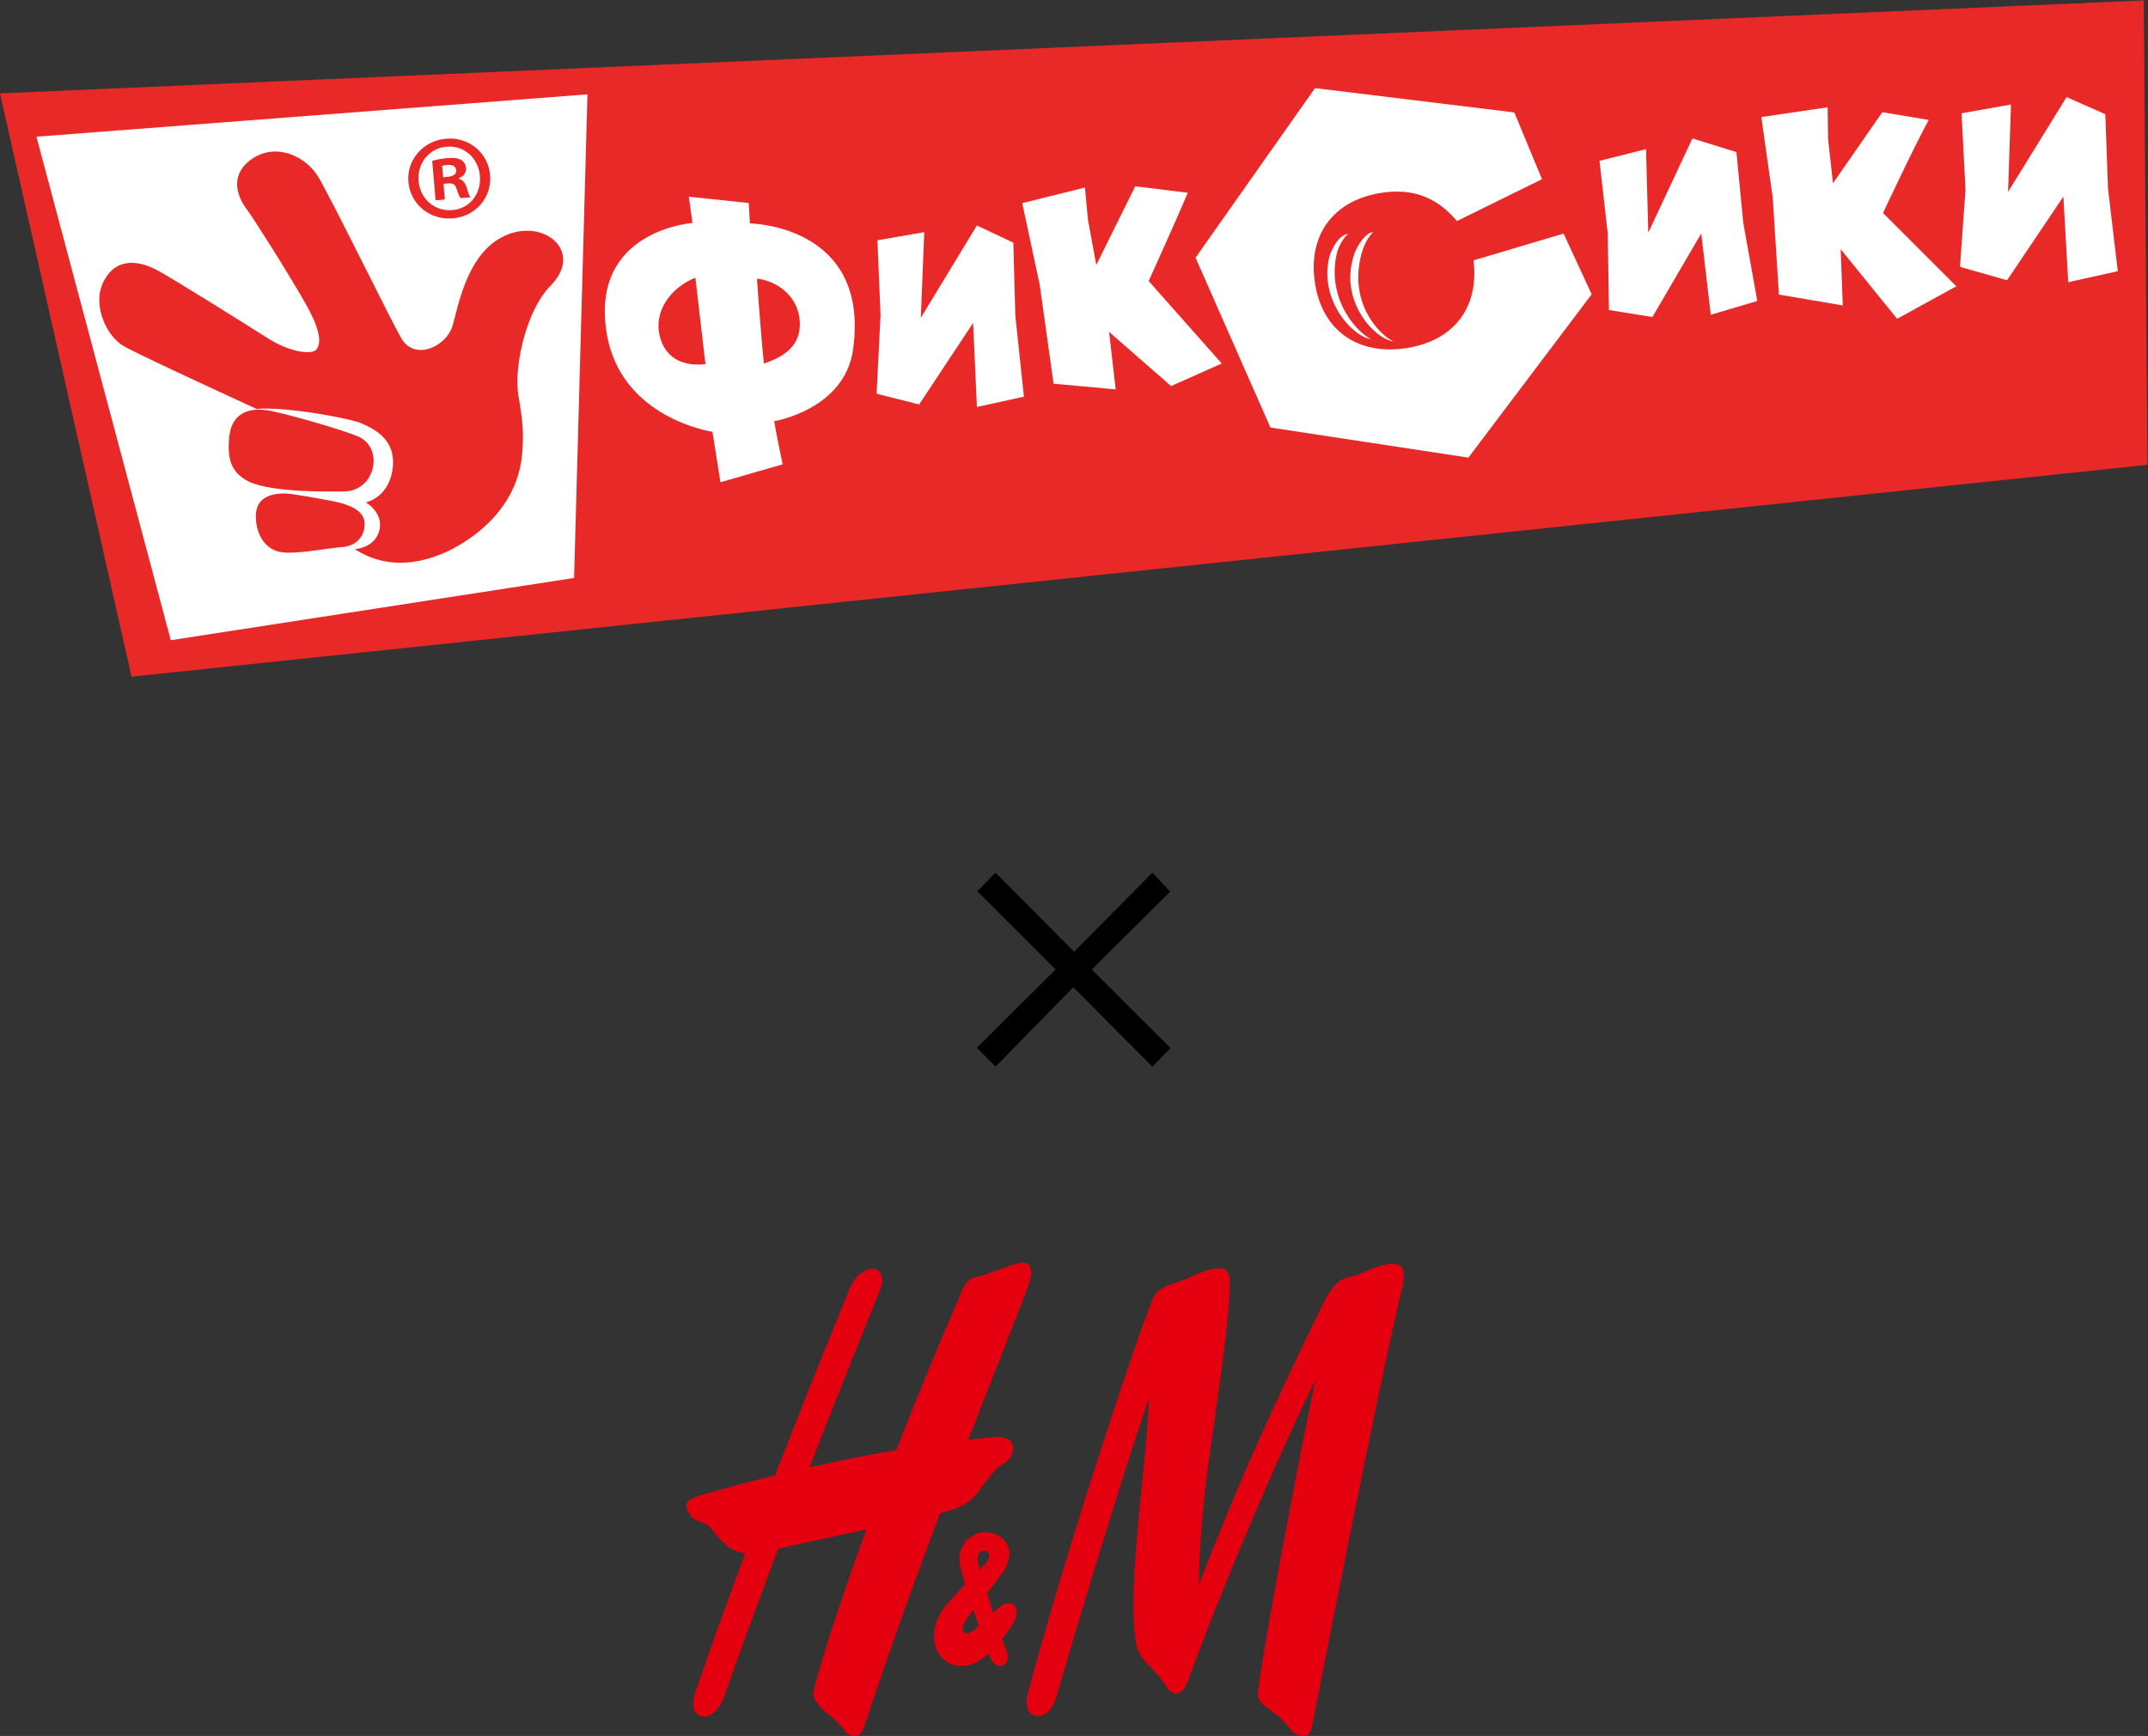 <?xml version="1.0" encoding="UTF-8" standalone="no"?>
<svg
   xmlns:dc="http://purl.org/dc/elements/1.1/"
   xmlns:cc="http://creativecommons.org/ns#"
   xmlns:rdf="http://www.w3.org/1999/02/22-rdf-syntax-ns#"
   xmlns:svg="http://www.w3.org/2000/svg"
   xmlns="http://www.w3.org/2000/svg"
   xmlns:sodipodi="http://sodipodi.sourceforge.net/DTD/sodipodi-0.dtd"
   xmlns:inkscape="http://www.inkscape.org/namespaces/inkscape"
   version="1.1"
   id="svg2"
   xml:space="preserve"
   width="545.743"
   height="441.159"
   viewBox="0 0 545.743 441.159"
   sodipodi:docname="Fiksiki.ai"><rect x="0" y="0" width="545.743" height="441.159" fill="#333333" stroke="none"/><defs
     id="defs6"><clipPath
       clipPathUnits="userSpaceOnUse"
       id="clipPath18"><path
         d="M 0,330.869 H 409.307 V 0 H 0 Z"
         id="path16" /></clipPath></defs><sodipodi:namedview
     pagecolor="#ffffff"
     bordercolor="#666666"
     borderopacity="1"
     objecttolerance="10"
     gridtolerance="10"
     guidetolerance="10"
     inkscape:pageopacity="0"
     inkscape:pageshadow="2"
     inkscape:window-width="640"
     inkscape:window-height="480"
     id="namedview4" /><g
     id="g10"
     inkscape:groupmode="layer"
     inkscape:label="Fiksiki"
     transform="matrix(1.333,0,0,-1.333,0,441.159)"><g
       id="g12"><g
         id="g14"
         clip-path="url(#clipPath18)"><g
           id="g20"
           transform="translate(185.179,19.879)"><path
             d="M 0,0 C -1.481,-0.9 -2.658,0.073 -0.668,2.808 -0.336,3.267 0.006,3.714 0.348,4.155 0.687,3.121 1.041,2.058 1.394,1.017 0.935,0.642 0.466,0.296 0,0 M 2.649,12.975 C 2.281,12.558 1.932,12.188 1.591,11.831 1.506,12.14 1.425,12.425 1.365,12.666 0.242,16.925 5.117,15.763 2.649,12.975 M 5.214,4.579 C 4.875,4.282 4.515,3.95 4.149,3.594 3.736,4.857 3.327,6.146 2.943,7.361 c 1.152,1.404 2.253,2.795 3.203,4.258 3.913,6.104 -3.829,9.623 -7.168,5.656 -1.784,-2.111 -1.337,-4.186 -0.85,-5.963 0.158,-0.551 0.384,-1.343 0.678,-2.288 -0.955,-0.966 -2.102,-2.195 -3.618,-3.955 -3.78,-4.398 -2.752,-10.1 1.301,-11.359 2.465,-0.769 4.77,0.345 6.757,2.111 0.099,-0.26 0.199,-0.508 0.289,-0.738 1.056,-2.649 4.337,-1.851 3.085,1.354 -0.214,0.551 -0.489,1.301 -0.792,2.172 0.645,0.81 1.228,1.639 1.748,2.408 2.414,3.581 0.085,5.679 -2.362,3.562 m 5.459,60.945 C 7.836,58.036 3.89,48.201 -0.614,36.601 c 2.831,0.326 4.368,0.434 4.368,0.434 4.07,0.502 4.823,-1.53 3.68,-3.696 -0.913,-1.723 -2.008,-0.579 -5.819,-6.247 -2.141,-3.194 -5.64,-4.04 -7.584,-4.464 -4.685,-12.399 -9.699,-26.232 -14.575,-40.967 -0.713,-2.146 -2.782,-1.675 -3.408,-0.804 -2.289,3.2 -3.974,3.302 -5.752,5.891 -0.211,0.417 -0.632,0.986 -0.378,2.015 1.306,5.335 4.769,16.295 10.041,30.725 -6.642,-1.438 -13.827,-2.988 -16.794,-3.671 -3.559,-9.412 -7.028,-18.846 -10.316,-28.173 -2.044,-5.79 -7.352,-4.669 -5.489,0.803 2.967,8.704 6.242,17.747 9.533,26.517 -3.681,0.393 -4.923,2.994 -6.98,5.159 -0.793,0.848 -2.529,0.727 -3.375,1.9 -1.525,2.112 -1.37,3.054 2.147,4.071 4.851,1.396 9.484,2.625 13.857,3.695 5.952,15.352 11.326,28.525 14.196,35.56 2.204,5.42 7.903,4.912 5.74,-0.43 -4.397,-10.862 -8.907,-22.144 -13.352,-33.582 6.218,1.398 11.785,2.463 16.542,3.285 3.723,9.557 8.015,20.038 12.808,31.047 0.311,0.72 1.222,1.736 2.175,1.894 2.991,0.513 7.854,3.138 9.537,2.74 1.574,-0.382 1.449,-2.239 0.485,-4.779 m 31.062,2.075 c 4.966,2.449 7.427,2.129 7.476,-0.352 0.073,-3.211 -0.405,-7.476 -0.738,-10.571 -1.851,-16.804 -4.936,-30.528 -5.165,-47.779 8.111,21.001 14.915,35.602 23.685,53.59 2.783,5.722 4.555,4.659 6.836,5.674 8.902,3.961 9.241,1.525 8.08,-3.308 -4.318,-17.958 -15.363,-74.476 -17.057,-83.18 -0.483,-2.516 -3.217,-1.444 -3.937,-0.46 -3.163,4.381 -6.738,4.446 -6.333,7.361 1.983,14.505 9.133,50.911 10.996,59.494 C 56.07,28.579 46.211,4.217 41.155,-9.599 c -1.078,-2.926 -3.037,-2.71 -4.247,-0.568 -1.718,3.019 -5.032,4.555 -5.576,8.111 C 29.587,9.272 33.31,30.866 33.83,44.523 28.652,29.602 19.964,0.636 16.159,-12.454 c -1.573,-5.412 -6.803,-4.524 -5.407,0.75 5.785,21.963 18.242,60.807 23.634,74.778 1.27,3.284 4.591,3.169 7.349,4.525"
             style="fill:#e50010;fill-opacity:1;fill-rule:nonzero;stroke:none"
             id="path22" /></g><g
           id="g24"
           transform="translate(208.116,146.123)"><path
             d="M 0,0 14.914,14.836 11.53,18.456 -3.384,3.384 -18.378,18.456 -21.84,14.914 -6.926,0 l -14.993,-14.914 3.541,-3.621 14.836,15.151 15.072,-15.151 3.463,3.542 z"
             style="fill:#000000;fill-opacity:1;fill-rule:nonzero;stroke:none"
             id="path26" /></g><g
           id="g28"
           transform="translate(408.597,330.868)"><path
             d="m 0,0 -408.597,-17.716 25.07,-111.206 384.238,40.384 z"
             style="fill:#e92928;fill-opacity:1;fill-rule:nonzero;stroke:none"
             id="path30" /></g><g
           id="g32"
           transform="translate(109.422,220.766)"><path
             d="M 0,0 -76.868,-11.866 -102.477,84.125 2.548,92.198 Z"
             style="fill:#ffffff;fill-opacity:1;fill-rule:nonzero;stroke:none"
             id="path34" /></g><g
           id="g36"
           transform="translate(67.982,247.863)"><path
             d="m 0,0 c -0.257,0.096 -0.596,0.217 -0.934,0.335 -0.006,0.003 -0.017,0.008 -0.03,0.016 -0.846,0.308 -3.548,1.228 -6.941,2.198 -2.671,0.78 -5.567,1.557 -8.168,2.145 -0.816,0.177 -1.693,0.29 -2.58,0.294 -0.057,0.007 -0.111,0.012 -0.167,0.023 0.016,-0.011 0.03,-0.016 0.056,-0.023 -2.691,-0.055 -5.298,-1.294 -5.562,-5.613 -0.184,-2.738 -0.221,-6.125 3.701,-8.06 4.566,-2.254 16.437,-1.923 18.091,-1.919 C 3.749,-10.608 5.346,-2.016 0,0"
             style="fill:#e92928;fill-opacity:1;fill-rule:nonzero;stroke:none"
             id="path38" /></g><g
           id="g40"
           transform="translate(23.236,265.174)"><path
             d="m 0,0 c 1.76,-1.181 18.512,-8.884 25.674,-12.191 4.881,0.527 17.68,-1.688 20.136,-2.803 2.504,-1.123 6.44,-3.121 5.804,-8.448 C 50.945,-29.135 46.496,-30 46.496,-30 c 0,0 3.779,-2.173 2.41,-5.831 -0.77,-2.055 -2.627,-2.851 -4.522,-3.104 2.511,-1.501 8.529,-4.929 18.413,-0.055 7.212,3.79 12.531,9.793 13.415,17.586 0.679,5.903 -0.369,9.53 -0.737,12.535 -0.589,4.779 1.429,15.321 6.248,20.196 6.625,6.717 -1.84,13.462 -9.645,9.045 C 65.544,16.684 63.988,6.83 63.02,3.654 61.873,-0.125 56.236,-2.964 53.505,0.89 52.233,2.685 39.598,28.627 37.325,32.224 35.066,35.839 29.624,38.639 24.948,35.586 20.596,32.733 21.718,28.605 23.773,25.914 24.854,24.521 31.602,13.901 35.086,7.739 37.258,3.9 38.323,0.647 37.061,-0.863 36.181,-1.912 32.041,-1.377 27.9,1.237 21.427,5.354 9.435,12.798 7.045,14.094 3.838,15.856 -0.804,17.123 -3.415,12.264 -5.734,7.945 -3.164,2.132 0,0"
             style="fill:#e92928;fill-opacity:1;fill-rule:nonzero;stroke:none"
             id="path42" /></g><g
           id="g44"
           transform="translate(69.499,230.949)"><path
             d="m 0,0 c 0.09,2.499 -2.514,3.472 -4.148,3.996 -1.639,0.516 -7.851,1.539 -9.559,1.792 -3.44,0.491 -6.881,-0.319 -7.019,-3.895 -0.133,-3.083 1.33,-6.527 4.703,-7.141 2.839,-0.503 8.766,0.741 11.936,0.972 C -3.112,-4.2 -0.131,-3.519 0,0"
             style="fill:#e92928;fill-opacity:1;fill-rule:nonzero;stroke:none"
             id="path46" /></g><g
           id="g48"
           transform="translate(144.573,277.806)"><path
             d="m 0,0 c -0.073,0.017 -0.161,-0.025 -0.288,-0.025 0.264,-4.18 1.107,-14.6 1.319,-16.143 3.697,1.256 6.527,3.141 6.823,6.854 C 8.244,-4.501 4.696,-0.755 0,0 m 78.642,-20.455 -11.827,10.335 1.258,-10.97 -11.831,1.088 -2.643,18.867 -3.331,15.554 11.954,2.973 0.571,-6.17 1.588,-8.585 7.429,14.992 10.015,-1.233 c -2.232,-5.302 -7.46,-16.83 -7.46,-16.83 L 88.288,-16.157 Z M 41.627,-24.443 40.9,-8.424 30.613,-23.961 22.507,-21.912 23.258,-6.94 22.666,7.338 31.593,8.883 30.933,-7.453 41.627,10.161 48.569,6.885 48.95,-7.028 50.588,-22.483 Z M 18.024,-13.487 C 16.434,-24.943 2.988,-27.158 2.988,-27.158 c 0.297,-1.934 1.614,-8.224 1.614,-8.224 l -11.856,-3.406 -1.522,9.613 c 0,0 -17.612,2.527 -20.19,18.992 -3.05,19.458 16.378,20.815 16.378,20.815 l -0.689,5.007 11.405,-1.195 0.249,-3.894 c 0,0 22.951,-0.273 19.647,-24.037 m -36.813,2.398 c 1.117,-4.199 4.57,-5.657 8.679,-5.189 l -1.918,16.479 c -4.747,-1.893 -8.05,-6.452 -6.761,-11.29"
             style="fill:#ffffff;fill-opacity:1;fill-rule:nonzero;stroke:none"
             id="path50" /></g><g
           id="g52"
           transform="translate(257.775,281.271)"><path
             d="M 0,0 C 0.506,2.63 2.617,5.406 3.907,5.417 2.455,3.819 1.715,1.915 1.321,-0.6 -0.009,-9.014 5.403,-14.265 7.823,-15.422 3.984,-14.815 -2.032,-7.88 0,0 m 3.563,-14.993 c -3.838,0.62 -9.921,7.757 -7.979,15.653 0.395,1.46 1.733,4.142 3.555,4.442 C -2.232,3.725 -2.904,2.133 -3.189,0.304 -4.496,-8.105 1.143,-13.828 3.563,-14.993 M 22.102,-37.563 -15.63,-31.828 -29.9,0.556 -7.131,32.879 30.855,28.247 36.13,15.519 19.919,7.539 C 16.324,11.803 11.916,13.794 5.9,12.974 -3.379,11.696 -8.443,5.186 -7.192,-3.945 c 1.249,-9.121 7.869,-14.059 17.15,-12.789 9.235,1.266 14.273,7.711 13.115,16.771 l 17.168,5.112 5.36,-11.572 z"
             style="fill:#ffffff;fill-opacity:1;fill-rule:nonzero;stroke:none"
             id="path54" /></g><g
           id="g56"
           transform="translate(394.208,277.15)"><path
             d="m 0,0 -0.928,16.321 -10.732,-15.95 -8.976,2.558 1.057,14.728 -0.756,14.546 9.423,1.674 -0.554,-16.659 11.152,18.075 7.38,-3.264 L 7.58,17.845 9.443,2.099 Z m -68.133,-6.204 -1.818,15.502 -9.305,-15.933 -8.283,1.332 -0.234,14.622 -1.569,13.815 8.868,2.237 0.434,-15.931 8.408,17.967 8.387,-2.602 1.304,-13.481 2.674,-14.899 z"
             style="fill:#ffffff;fill-opacity:1;fill-rule:nonzero;stroke:none"
             id="path58" /></g><g
           id="g60"
           transform="translate(361.591,270.174)"><path
             d="m 0,0 -10.757,13.277 0.401,-10.731 -12.171,2.071 -1.182,18.503 -2.17,15.346 12.636,1.855 0.084,-6.029 0.936,-8.455 9.401,13.549 8.857,-1.472 C 3.293,32.956 -2.691,20.169 -2.691,20.169 L 11.279,6.201 Z"
             style="fill:#ffffff;fill-opacity:1;fill-rule:nonzero;stroke:none"
             id="path62" /></g><g
           id="g64"
           transform="translate(84.463,297.16)"><path
             d="M 0,0 0.837,0.076 C 1.808,0.161 2.561,0.55 2.494,1.333 2.44,2.023 1.884,2.448 0.78,2.343 0.315,2.307 0,2.236 -0.187,2.167 Z M 0.328,-4.248 -1.436,-4.393 -2.082,3.123 C -1.396,3.322 -0.441,3.547 0.803,3.652 2.239,3.774 2.909,3.595 3.487,3.275 3.939,2.992 4.311,2.421 4.371,1.72 4.445,0.849 3.856,0.154 2.955,-0.209 L 2.966,-0.3 C 3.722,-0.465 4.194,-1.031 4.512,-2.028 4.834,-3.163 5.011,-3.613 5.225,-3.823 L 3.327,-3.987 C 3.069,-3.732 2.878,-3.098 2.57,-2.239 2.36,-1.417 1.868,-1.089 0.893,-1.178 L 0.07,-1.245 Z M 0.619,5.817 C -2.708,5.537 -4.973,2.596 -4.679,-0.725 -4.388,-4.095 -1.66,-6.555 1.754,-6.26 5.085,-6.026 7.3,-3.094 7.008,0.287 6.718,3.601 4.04,6.117 0.666,5.83 Z M 0.58,7.348 C 4.924,7.724 8.582,4.646 8.95,0.452 9.321,-3.843 6.236,-7.457 1.844,-7.837 c -4.334,-0.375 -8.092,2.653 -8.465,6.943 -0.361,4.2 2.815,7.862 7.15,8.239 z"
             style="fill:#e92928;fill-opacity:1;fill-rule:nonzero;stroke:none"
             id="path66" /></g></g></g></g></svg>
